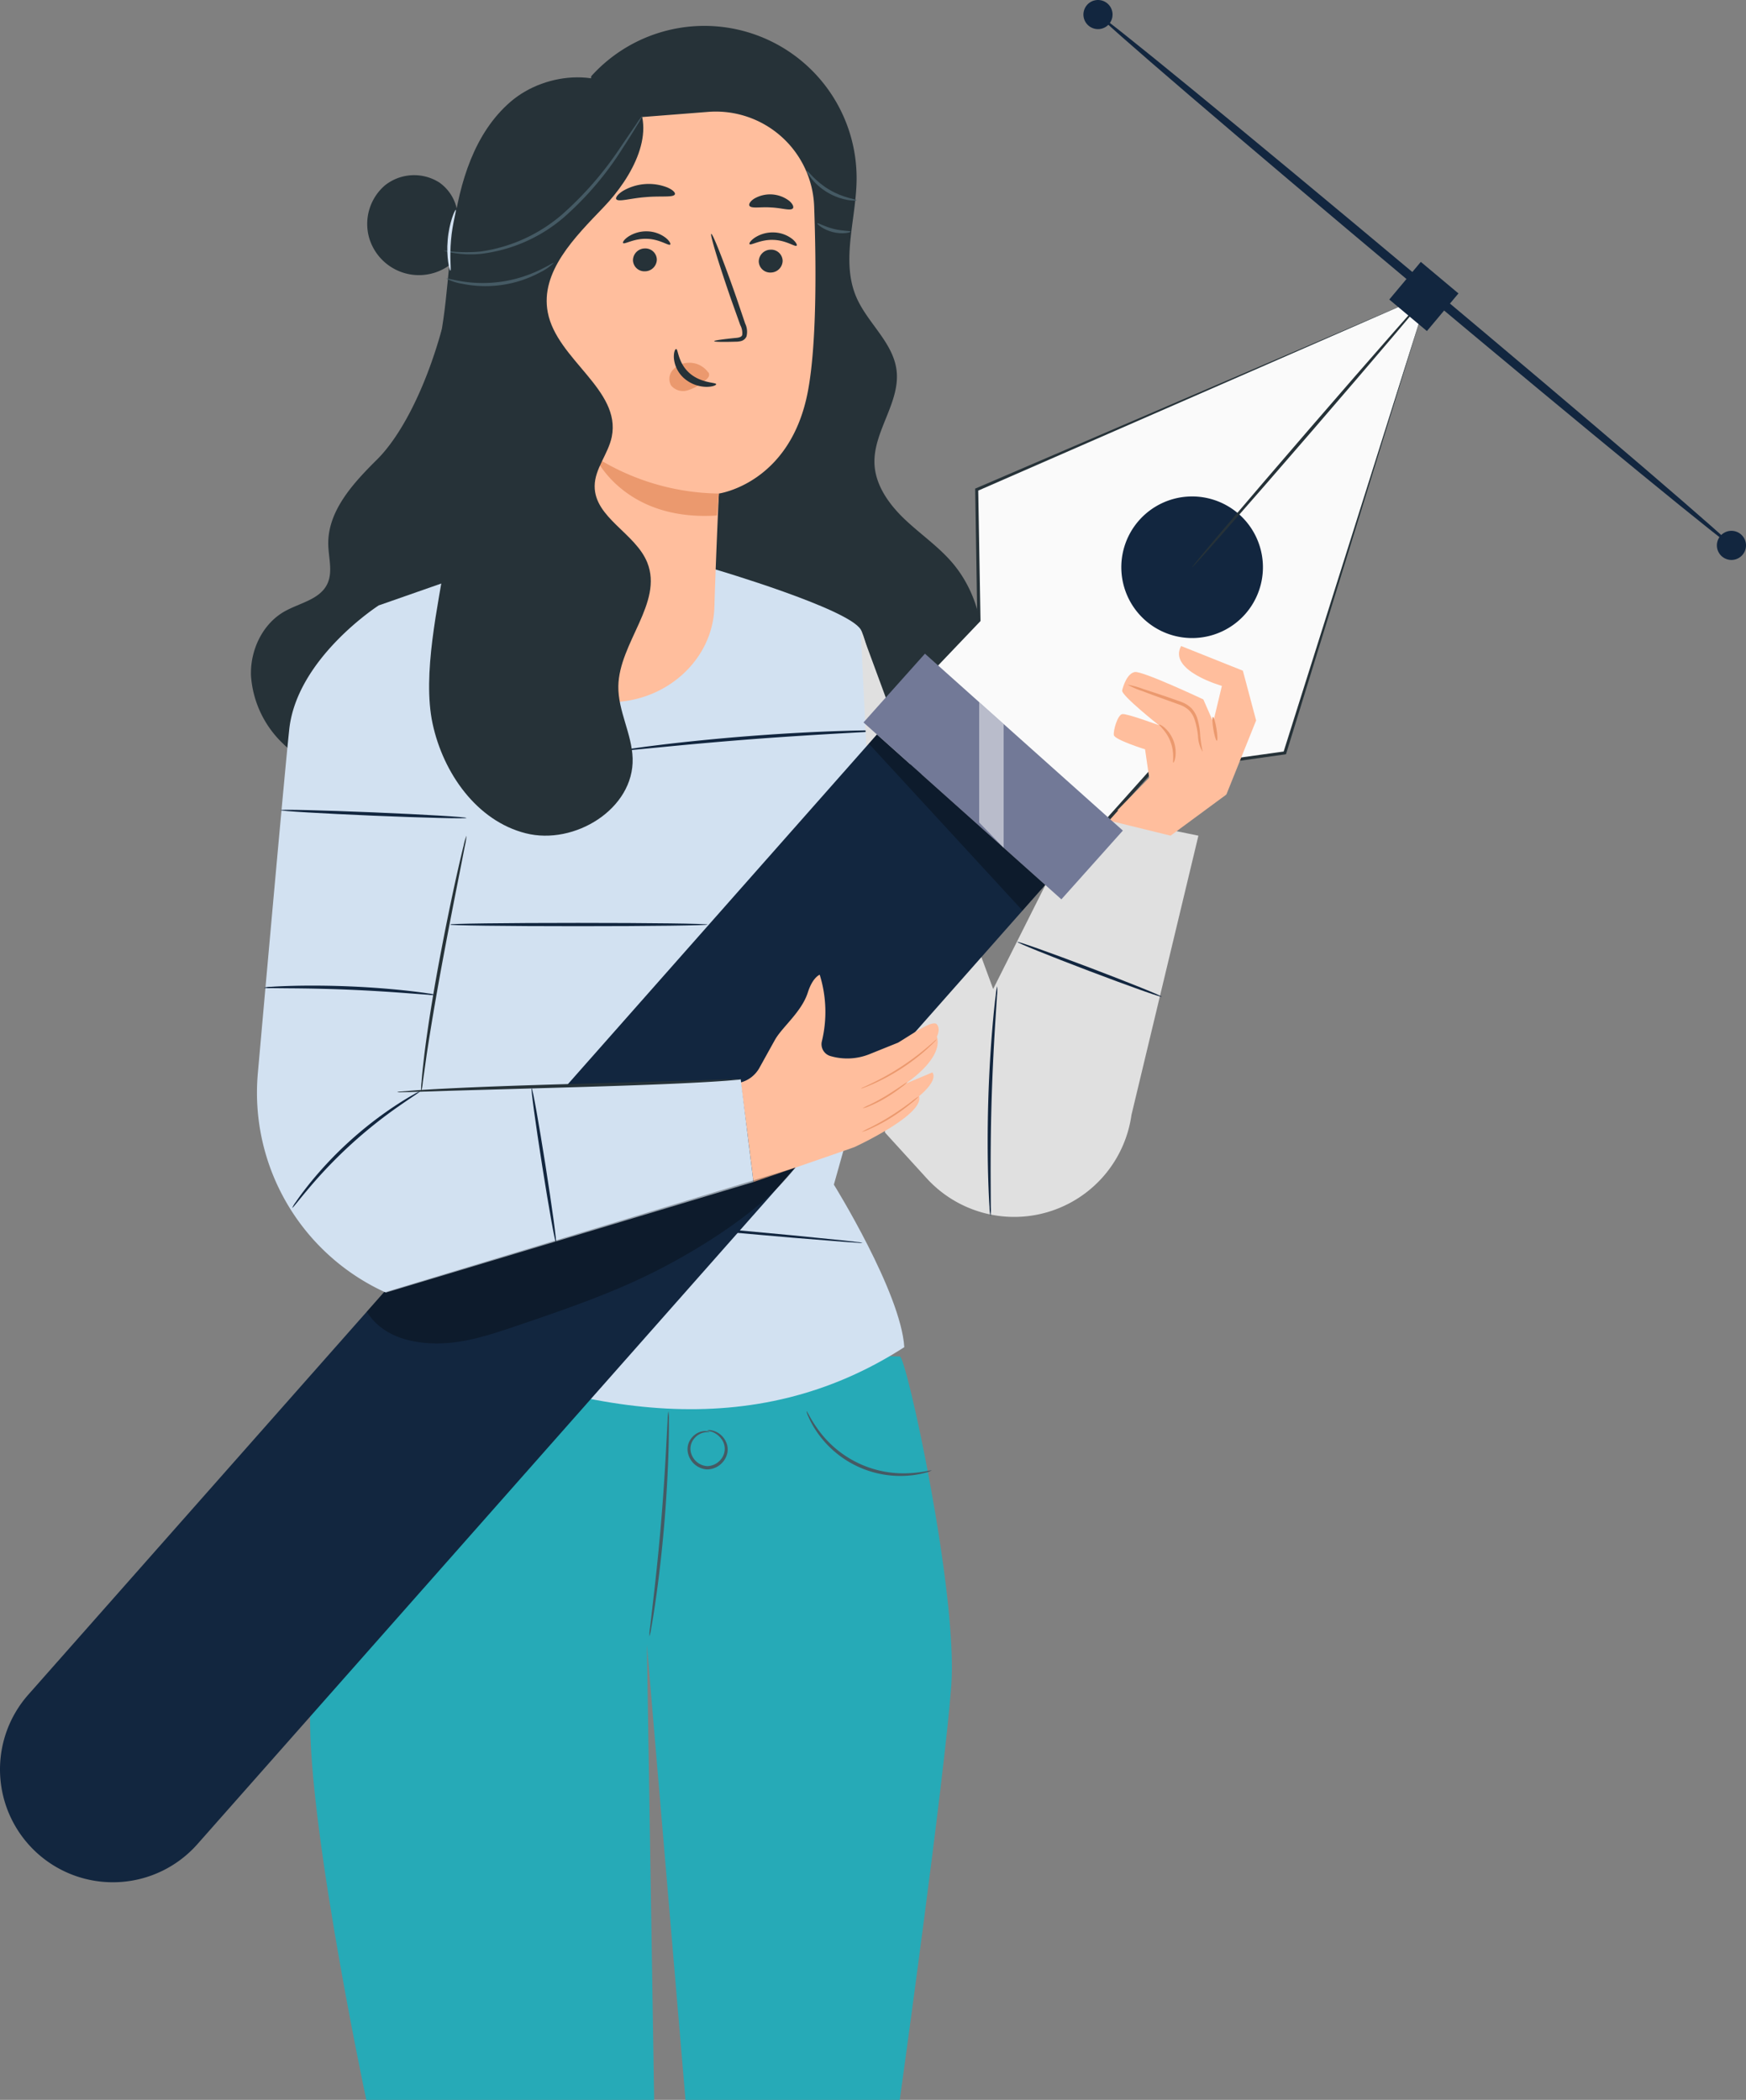 <svg xmlns="http://www.w3.org/2000/svg" width="331.478" height="398.676" viewBox="0 0 331.478 398.676"><rect x="0" y="0" width="331.478" height="398.676" fill="#808080" stroke="none"/><g transform="translate(0 0)"><g transform="translate(58.865 255.974)"><path d="M572.678,351.879c1.205-.259,11.069,44.924,9.782,62.5s-9.782,78.651-9.782,78.651H532l-7.334-86.436,1.382,86.436H471.4s-12.664-59.407-10.406-77.4,14.286-65.307,14.286-65.307Z" transform="translate(-460.723 -350.322)" fill="#26aab7"/><g transform="translate(64.403 11.961)"><path d="M517.626,360.215a8.7,8.7,0,0,1,.085,1.69c.015,1.087,0,2.66-.042,4.6-.088,3.887-.337,9.255-.835,15.167s-1.159,11.247-1.726,15.095c-.283,1.922-.534,3.476-.733,4.545a8.623,8.623,0,0,1-.366,1.652,8.783,8.783,0,0,1,.125-1.687c.14-1.2.319-2.732.533-4.568.453-3.857,1.039-9.187,1.54-15.09s.816-11.253,1.018-15.131c.1-1.846.179-3.388.242-4.593A8.924,8.924,0,0,1,517.626,360.215Z" transform="translate(-513.992 -360.215)" fill="#455a64"/></g><g transform="translate(71.668 15.552)"><path d="M523.714,363.249a1.48,1.48,0,0,1,.9-.014,3.726,3.726,0,0,1,2.115,1.272,3.868,3.868,0,0,1,.8,1.56,3.411,3.411,0,0,1-.146,2.029,4,4,0,0,1-3.652,2.546,3.933,3.933,0,0,1-3.539-2.7,3.438,3.438,0,0,1-.076-2.032,3.538,3.538,0,0,1,.891-1.517,3.325,3.325,0,0,1,2.241-1.037c.6-.006.9.155.885.183-.011.054-.325-.018-.863.062a3.291,3.291,0,0,0-1.938,1.1,2.972,2.972,0,0,0-.592,3.054,3.4,3.4,0,0,0,3,2.26,3.462,3.462,0,0,0,3.1-2.133,3.1,3.1,0,0,0-.465-3.094,3.783,3.783,0,0,0-1.828-1.314A8.068,8.068,0,0,1,523.714,363.249Z" transform="translate(-520.001 -363.185)" fill="#455a64"/></g><g transform="translate(94.257 11.944)"><path d="M562.435,371.453a3.51,3.51,0,0,1-1.065.4,16.654,16.654,0,0,1-3.055.563A19.2,19.2,0,0,1,540.552,364a16.547,16.547,0,0,1-1.5-2.72,3.564,3.564,0,0,1-.361-1.081c.106-.049.7,1.464,2.225,3.545a19.964,19.964,0,0,0,17.366,8.23C560.857,371.839,562.406,371.34,562.435,371.453Z" transform="translate(-538.685 -360.201)" fill="#455a64"/></g></g><path d="M487.675,190.312c-3.083,11.221-7.749,20.218-12.3,24.73s-9.419,9.8-9.256,16.2c.064,2.515.9,5.184-.2,7.447-1.427,2.94-5.231,3.576-8.081,5.178-4.213,2.368-6.563,7.385-6.392,12.215a19.636,19.636,0,0,0,6.009,12.826c3.54,3.563,9.147,6.055,13.545,3.628,2.656-1.465,4.169-4.334,5.507-7.057q10.4-21.144,18.818-43.185" transform="translate(-403.797 -127.793)" fill="#263238"/><path d="M506.456,152.208a28.908,28.908,0,0,1,50.386,19.651c-.079,7.514-3.018,15.388-.05,22.291,2.1,4.883,6.959,8.571,7.628,13.844.775,6.118-4.457,11.667-4.183,17.827.179,4.022,2.7,7.574,5.6,10.366s6.273,5.091,8.935,8.112c7.394,8.4,7.867,21.666,2.278,31.361s-16.38,15.776-27.493,17.092-22.438-1.746-32.273-7.084c-6.408-3.478-12.426-8.063-16.235-14.28s-5.114-14.266-2.1-20.907" transform="translate(-394.216 -137.732)" fill="#263238"/><g transform="translate(71.9 107.696)"><path d="M535.478,228.108s25.08,7.4,27.523,11.376,10.321,50.55,10.321,50.55l-15.405,54.86s12.733,20.5,13.368,30.858c-28.461,18.362-60.584,13.218-94.194-1.491l-2.384-53.645-3.2-85.691,20.707-7.246Z" transform="translate(-471.505 -227.679)" fill="#d2e1f1"/><g transform="translate(1.612 120.118)"><path d="M563.081,335.182a5.034,5.034,0,0,1-.922-.019l-2.636-.179-9.678-.773-31.909-2.784-31.9-2.969-9.662-.972-2.625-.3a5.075,5.075,0,0,1-.912-.146,5.022,5.022,0,0,1,.921.019l2.633.178,9.677.773,31.918,2.787,31.9,2.969,9.661.971,2.623.3A5.048,5.048,0,0,1,563.081,335.182Z" transform="translate(-472.838 -327.031)" fill="#12263f"/></g><g transform="translate(13.218 67.522)"><path d="M531.651,283.842c0,.174-11.018.314-24.6.314s-24.608-.14-24.608-.314,11.015-.314,24.608-.314S531.651,283.668,531.651,283.842Z" transform="translate(-482.438 -283.528)" fill="#12263f"/></g><g transform="translate(45.869 30.97)"><path d="M559.12,253.354a11.688,11.688,0,0,1-1.954.186l-5.33.3c-4.5.249-10.717.62-17.573,1.145s-13.058,1.107-17.545,1.548l-5.315.511a11.872,11.872,0,0,1-1.959.114,11.708,11.708,0,0,1,1.93-.358c1.248-.19,3.056-.434,5.3-.71,4.477-.554,10.678-1.205,17.545-1.734s13.092-.826,17.6-.961c2.255-.069,4.079-.1,5.341-.105A11.633,11.633,0,0,1,559.12,253.354Z" transform="translate(-509.444 -253.295)" fill="#12263f"/></g><g transform="translate(91.496 11.805)"><path d="M547.183,237.443l25.157,68.273,16.892-33.638,22.073,4.523-12.71,53.019a22.484,22.484,0,0,1-17.728,18.9h0a22.483,22.483,0,0,1-21.153-6.874l-7.9-8.671Z" transform="translate(-547.183 -237.443)" fill="#e0e0e0"/><g transform="translate(24.113 67.758)"><path d="M567.658,337.135a9.1,9.1,0,0,1-.181-1.712c-.078-1.1-.156-2.7-.224-4.681-.135-3.955-.19-9.424-.015-15.461s.554-11.5.92-15.435c.183-1.971.354-3.562.5-4.66a9,9,0,0,1,.282-1.7,9,9,0,0,1-.037,1.72c-.078,1.224-.178,2.792-.3,4.672-.253,3.944-.556,9.394-.734,15.421s-.191,11.482-.17,15.433c.01,1.885.017,3.457.023,4.681A8.962,8.962,0,0,1,567.658,337.135Z" transform="translate(-567.127 -293.487)" fill="#12263f"/></g><g transform="translate(29.755 59.325)"><path d="M599.2,296.932c-.062.163-6.248-2.036-13.817-4.911s-13.656-5.339-13.594-5.5,6.248,2.036,13.818,4.912S599.266,296.77,599.2,296.932Z" transform="translate(-571.794 -286.512)" fill="#12263f"/></g></g></g><path d="M608.471,263.373l-10.589,7.807-11.76-2.887,2.82-3.126Z" transform="translate(-375.648 -112.522)" fill="#ffbe9d"/><g transform="translate(0 55.83)"><g transform="translate(175.698 0.001)"><path d="M652.7,184.78l-85.691,37.126.418,24.832-9.7,10.158,32.738,29.262,9.562-10.7,25.477-3.567Z" transform="translate(-557.281 -184.78)" fill="#fafafa"/><path d="M652.774,184.78c-.752,2.436-11.088,35.922-26.916,87.2l-.054.174-.18.025-25.475,3.585.185-.1-9.557,10.7-.208.232-.232-.208c-5.362-4.79-10.989-9.818-16.713-14.935L557.6,257.129l-.239-.215.223-.232,9.7-10.154-.085.216c-.139-8.592-.273-16.888-.4-24.832l0-.195.178-.076,85.806-36.86L567.2,222.171l.174-.27c.139,7.944.284,16.238.434,24.832l0,.126-.087.091-9.691,10.162-.018-.449,16.029,14.323,16.708,14.94-.439.024,9.566-10.694.075-.083.111-.016,25.48-3.548-.234.2C641.461,220.632,652.008,187.21,652.774,184.78Z" transform="translate(-557.358 -184.78)" fill="#263238"/></g><path d="M611.578,238.962a13.442,13.442,0,1,1-1.064-18.98A13.442,13.442,0,0,1,611.578,238.962Z" transform="translate(-375.232 -178.137)" fill="#12263f"/><g transform="translate(226.324)"><path d="M644.022,184.78c.132.114-9.789,11.818-22.155,26.138s-22.5,25.841-22.634,25.728,9.787-11.814,22.158-26.139S643.891,184.666,644.022,184.78Z" transform="translate(-599.232 -184.779)" fill="#263238"/></g><path d="M419.183,466.406h0a21.427,21.427,0,0,1-1.777-30.164l161.114-182.3L610.47,282.5,449.516,464.619A21.426,21.426,0,0,1,419.183,466.406Z" transform="translate(-412.035 -170.324)" fill="#12263f"/><rect width="17.509" height="50.394" transform="translate(163.932 81.333) rotate(-48.209)" fill="#727997"/></g><g transform="translate(205.689)"><rect width="9.328" height="9.328" transform="matrix(0.766, 0.642, -0.642, 0.766, 64.053, 49.721)" fill="#12263f"/><g transform="translate(2.762 2.761)"><path d="M705.468,242.3c-.31.369-27.651-22.038-61.064-50.039s-60.261-51.008-59.953-51.376,27.645,22.033,61.07,50.043S705.776,241.936,705.468,242.3Z" transform="translate(-584.449 -140.884)" fill="#12263f"/></g><path d="M686.517,226.5a2.764,2.764,0,1,1-.343-3.894A2.764,2.764,0,0,1,686.517,226.5Z" transform="translate(-561.373 -121.178)" fill="#12263f"/><path d="M587.047,143.141a2.764,2.764,0,1,1-.343-3.894A2.764,2.764,0,0,1,587.047,143.141Z" transform="translate(-582.164 -138.601)" fill="#12263f"/></g><path d="M550,253.939l31.95,28.557-4.31,4.876-29.177-31.695Z" transform="translate(-383.518 -114.494)" opacity="0.3"/><path d="M565.793,248.865v22.851l4.646,4.785V253.018Z" transform="translate(-379.897 -115.554)" fill="#fff" opacity="0.5"/><g transform="translate(211.45 122.652)"><path d="M599.711,240.049l11.728,4.684,2.514,9.45-5.65,14.066-20.723,3.015,6.07-6.2-.781-5.4s-5.782-1.814-5.924-2.7.717-3.852,1.6-3.993,6.951,2.115,6.951,2.115-7.178-5.681-6.976-6.594.971-3.247,2.4-3.506,13.013,5.2,13.013,5.2l1.881,4.287,1.639-6.856S597.168,244.728,599.711,240.049Z" transform="translate(-586.929 -240.049)" fill="#ffbe9d"/><g transform="translate(8.625 14.909)"><path d="M596.745,259.625c.07.021.289-.406.4-1.168a6.367,6.367,0,0,0-2.012-5.436c-.578-.508-1.023-.69-1.061-.63-.116.14,1.411,1.239,2.153,3.315C597.012,257.766,596.567,259.594,596.745,259.625Z" transform="translate(-594.063 -252.381)" fill="#eb996e"/></g><g transform="translate(2.623 7.327)"><path d="M603.356,258.889a25.767,25.767,0,0,1-.464-3.073,13.431,13.431,0,0,0-.59-3.4,5.047,5.047,0,0,0-1.081-1.816,5.361,5.361,0,0,0-1.915-1.2c-2.805-1.018-5.329-1.84-7.178-2.437a16.185,16.185,0,0,0-3.029-.834,16.159,16.159,0,0,0,2.887,1.238c1.8.7,4.342,1.6,7.092,2.595a4.931,4.931,0,0,1,1.718,1.057,4.6,4.6,0,0,1,.982,1.6,14.806,14.806,0,0,1,.688,3.258A6.269,6.269,0,0,0,603.356,258.889Z" transform="translate(-589.099 -246.109)" fill="#eb996e"/></g><g transform="translate(18.719 13.462)"><path d="M603.263,255.709c.166-.028.132-1.063-.075-2.312s-.507-2.242-.672-2.214-.131,1.061.075,2.312S603.1,255.736,603.263,255.709Z" transform="translate(-602.412 -251.184)" fill="#eb996e"/></g></g><g transform="translate(140.627 185.062)"><path d="M530.768,331.027s18.806-6.459,19.246-6.667,13.28-6.188,12.187-9.63c0,0,3.663-2.892,2.533-4.516l-5.149,2.165s7.3-4.725,6.006-8.972c0,0,.757-1.439-.025-2.329s-4.548,1.8-7.348,3.487l-5.418,2.182a11.318,11.318,0,0,1-7.428.359h0a2.338,2.338,0,0,1-1.627-2.757,23.7,23.7,0,0,0-.4-12.681s-1.336.471-2.256,3.368c-1.184,3.718-4.9,6.581-6.26,9.026-.78,1.4-2.018,3.637-2.933,5.288a5.751,5.751,0,0,1-3.55,2.77l1.289,9.8Z" transform="translate(-528.35 -291.67)" fill="#ffbe9d"/><g transform="translate(22.803 12.273)"><path d="M547.211,311.164a2.918,2.918,0,0,0,.65-.2c.412-.146,1-.384,1.716-.7a39.517,39.517,0,0,0,10.228-6.643c.58-.526,1.037-.965,1.34-1.282a2.8,2.8,0,0,0,.449-.513,2.846,2.846,0,0,0-.532.424c-.326.289-.8.7-1.4,1.2a48.565,48.565,0,0,1-10.176,6.61c-.7.341-1.272.609-1.67.791A2.855,2.855,0,0,0,547.211,311.164Z" transform="translate(-547.211 -301.821)" fill="#eb996e"/></g><g transform="translate(23.128 20.372)"><path d="M547.48,313.508a5.479,5.479,0,0,0,1.384-.456A23.417,23.417,0,0,0,552,311.46a31.509,31.509,0,0,0,2.9-1.985,6.337,6.337,0,0,0,1.1-.951c-.06-.082-1.833,1.256-4.16,2.669-1.167.7-2.26,1.271-3.064,1.659A8.78,8.78,0,0,0,547.48,313.508Z" transform="translate(-547.48 -308.52)" fill="#eb996e"/></g><g transform="translate(22.965 23.056)"><path d="M547.345,317.545a9.182,9.182,0,0,0,1.768-.678,33.025,33.025,0,0,0,4.018-2.173,37.622,37.622,0,0,0,3.7-2.678,9.794,9.794,0,0,0,1.4-1.274,13.4,13.4,0,0,0-1.534,1.1c-.933.7-2.234,1.639-3.731,2.589s-2.911,1.711-3.947,2.238A14.965,14.965,0,0,0,547.345,317.545Z" transform="translate(-547.345 -310.74)" fill="#eb996e"/></g></g><g transform="translate(48.786 114.942)"><path d="M546.645,343.149,476.859,364.14A41.663,41.663,0,0,1,452.551,322.5c2.192-24.663,5.1-57.105,5.959-65.249,1.427-13.578,16.99-23.578,16.99-23.578,21.412,1.393,16.66,43.717,16.66,43.717l-8.611,48.686,60.677-2.431Z" transform="translate(-452.387 -233.672)" fill="#d2e1f1"/><g transform="translate(31.145 43.717)"><path d="M478.166,318.517a11.486,11.486,0,0,1,.085-1.945c.08-1.251.283-3.053.54-5.279.549-4.447,1.493-10.566,2.742-17.283s2.51-12.777,3.493-17.146c.491-2.184.906-3.948,1.211-5.163a11.2,11.2,0,0,1,.539-1.87,11.91,11.91,0,0,1-.3,1.924c-.261,1.337-.6,3.088-1.016,5.2-.87,4.39-2.067,10.454-3.309,17.168s-2.258,12.806-2.921,17.228c-.3,2.131-.548,3.9-.737,5.245A11.387,11.387,0,0,1,478.166,318.517Z" transform="translate(-478.147 -269.831)" fill="#263238"/></g><g transform="translate(26.614 89.944)"><path d="M539.626,308.094a2.656,2.656,0,0,1-.659.1l-1.9.162c-1.648.125-4.034.277-6.984.423-5.9.3-14.056.589-23.063.845l-23.068.661-6.989.222-1.9.045a2.6,2.6,0,0,1-.665-.028,2.694,2.694,0,0,1,.658-.1l1.9-.162c1.648-.126,4.034-.277,6.984-.423,5.9-.3,14.057-.589,23.068-.845l23.063-.661,6.989-.222,1.9-.045A2.662,2.662,0,0,1,539.626,308.094Z" transform="translate(-474.4 -308.066)" fill="#263238"/></g><g transform="translate(1.322 72.192)"><path d="M485.964,295.137a5.072,5.072,0,0,1-1.284-.022l-3.476-.259c-2.934-.226-6.987-.507-11.469-.7s-8.547-.245-11.489-.266l-3.486-.033a5.064,5.064,0,0,1-1.28-.086,5.042,5.042,0,0,1,1.274-.16c.822-.063,2.014-.121,3.487-.167,2.946-.093,7.023-.105,11.521.082s8.556.543,11.484.881c1.464.169,2.646.328,3.46.458A5.051,5.051,0,0,1,485.964,295.137Z" transform="translate(-453.48 -293.384)" fill="#12263f"/></g><g transform="translate(4.486 38.806)"><path d="M491.386,267.313c-.007.174-7.913-.017-17.656-.426s-17.639-.88-17.632-1.053,7.912.016,17.658.424S491.393,267.139,491.386,267.313Z" transform="translate(-456.097 -265.77)" fill="#12263f"/></g><g transform="translate(6.696 92.274)"><path d="M457.929,332.106a5.188,5.188,0,0,1,.672-1.117c.463-.7,1.179-1.679,2.1-2.861A71.887,71.887,0,0,1,477.947,312.4c1.26-.811,2.3-1.434,3.039-1.83a5.239,5.239,0,0,1,1.174-.568c.052.087-1.521,1.06-3.966,2.769a88.409,88.409,0,0,0-17.147,15.643C459.123,330.688,458.011,332.165,457.929,332.106Z" transform="translate(-457.925 -309.993)" fill="#12263f"/></g><g transform="translate(52.121 91.656)"><path d="M500.149,338.85c-.172.027-1.348-6.526-2.626-14.634s-2.176-14.706-2-14.733,1.347,6.524,2.626,14.635S500.321,338.823,500.149,338.85Z" transform="translate(-495.498 -309.483)" fill="#12263f"/></g></g><g transform="translate(69.638 221.685)" opacity="0.3"><path d="M472.833,345.687l78.156-23.726c-5.86,7.707-17.267,14.9-25.873,19.333s-17.811,7.568-26.978,10.684c-4.982,1.694-10.082,3.407-15.344,3.361s-10.4-1.556-13.16-6.033Z" transform="translate(-469.634 -321.961)"/></g><g transform="translate(67.521 14.681)"><path d="M486.294,177.352a8.267,8.267,0,0,0-2.881-9.833,8.9,8.9,0,0,0-10.355.53,9.652,9.652,0,0,0-2.964,10.055,9.849,9.849,0,0,0,19.16-1.382" transform="translate(-467.503 -147.533)" fill="#263238"/><g transform="translate(29.212 6.507)"><path d="M493.3,159.028l-.045,5.711-1.211,85.491c-.14,9.925,8.282,17.949,18.909,18.019h0c10.734.07,19.676-7.994,19.983-18.017.323-10.521.855-21.591.855-21.591s13.617-1.876,16.913-19.483c1.638-8.757,1.595-23.189,1.177-35a18.683,18.683,0,0,0-20.118-17.978Z" transform="translate(-492.044 -156.126)" fill="#ffbe9d"/><g transform="translate(45.544 22.942)"><g transform="translate(1.775 3.274)"><path d="M535.714,179.921a2.269,2.269,0,0,1-2.25,2.228,2.17,2.17,0,0,1-2.281-2.109,2.269,2.269,0,0,1,2.247-2.229A2.171,2.171,0,0,1,535.714,179.921Z" transform="translate(-531.183 -177.81)" fill="#263238"/></g><path d="M538.675,177.611c-.289.288-1.973-1.03-4.413-1.092-2.437-.1-4.263,1.111-4.519.8-.127-.135.174-.661.97-1.208a6.229,6.229,0,0,1,3.628-1.01,5.988,5.988,0,0,1,3.5,1.238C538.578,176.941,538.818,177.482,538.675,177.611Z" transform="translate(-529.715 -175.102)" fill="#263238"/></g><g transform="translate(21.54 22.736)"><g transform="translate(1.896 3.246)"><path d="M515.959,179.728a2.268,2.268,0,0,1-2.25,2.227,2.168,2.168,0,0,1-2.28-2.109,2.268,2.268,0,0,1,2.248-2.229A2.17,2.17,0,0,1,515.959,179.728Z" transform="translate(-511.429 -177.616)" fill="#263238"/></g><path d="M518.822,177.441c-.289.288-1.974-1.031-4.413-1.092-2.437-.1-4.263,1.11-4.521.8-.126-.135.173-.661.971-1.208a6.228,6.228,0,0,1,3.628-1.011,5.98,5.98,0,0,1,3.5,1.239C518.723,176.77,518.964,177.311,518.822,177.441Z" transform="translate(-509.861 -174.931)" fill="#263238"/></g><g transform="translate(38.275 23.222)"><path d="M524.287,195.7c-.007-.139,1.517-.359,3.985-.606.624-.047,1.217-.155,1.335-.578a3.184,3.184,0,0,0-.365-1.858q-.816-2.287-1.713-4.8c-2.372-6.827-4.072-12.434-3.8-12.527s2.423,5.364,4.8,12.192q.854,2.524,1.633,4.823a3.61,3.61,0,0,1,.256,2.454,1.565,1.565,0,0,1-1.05.884,4.262,4.262,0,0,1-1.063.117C525.828,195.87,524.293,195.839,524.287,195.7Z" transform="translate(-523.703 -175.334)" fill="#263238"/></g><g transform="translate(16.24 65.544)"><path d="M528.986,217.31a45,45,0,0,1-23.509-6.971s5.41,12.307,23.155,11.14Z" transform="translate(-505.477 -210.339)" fill="#eb996e"/></g><g transform="translate(30.343 47.686)"><path d="M524.465,197.323a4.4,4.4,0,0,0-3.9-1.741,4.019,4.019,0,0,0-2.813,1.41,2.546,2.546,0,0,0-.273,2.9,2.953,2.953,0,0,0,3.177.9,9.238,9.238,0,0,0,3.17-1.775,2.721,2.721,0,0,0,.717-.7.816.816,0,0,0,.022-.908" transform="translate(-517.141 -195.568)" fill="#eb996e"/></g><g transform="translate(31.197 45.078)"><path d="M518.282,193.412c.4-.013.33,2.637,2.546,4.58s5.043,1.729,5.054,2.1c.033.167-.643.5-1.837.5a6.6,6.6,0,0,1-4.223-1.6,5.753,5.753,0,0,1-1.964-3.836C517.787,194.04,518.1,193.391,518.282,193.412Z" transform="translate(-517.848 -193.412)" fill="#263238"/></g><g transform="translate(20.228 13.734)"><path d="M519.944,169.449c-.259.658-2.688.276-5.56.542-2.878.209-5.21.983-5.574.377-.162-.289.258-.9,1.209-1.518a9.7,9.7,0,0,1,8.482-.7C519.541,168.6,520.055,169.137,519.944,169.449Z" transform="translate(-508.776 -167.486)" fill="#263238"/></g><g transform="translate(45.504 15.715)"><path d="M537.979,171.773c-.445.542-2.11-.08-4.131-.162-2.018-.154-3.743.268-4.122-.322-.164-.287.12-.834.883-1.338a5.984,5.984,0,0,1,6.65.389C537.958,170.93,538.177,171.507,537.979,171.773Z" transform="translate(-529.682 -169.124)" fill="#263238"/></g></g><path d="M520.591,154.554c4.724,6.283-.195,15.179-5.638,20.851s-12.079,12.258-10.594,19.978c1.723,8.949,13.964,14.682,12.146,23.614-.664,3.261-3.235,6.039-3.247,9.366-.021,6.005,7.749,8.924,9.985,14.5,3.066,7.637-5.362,15.254-5.49,23.483-.073,4.673,2.574,9.031,2.715,13.7.289,9.569-11.029,16.573-20.308,14.219S484.524,282.853,482.5,273.5s1.043-22.513,2.541-31.969l-16.077,3.727c-3-2.854,1.1-5.892,1.775-9.973,1.693-10.234,8.418-18.9,11.62-28.765,2.8-8.624,2.817-17.861,4.041-26.845s4.008-18.346,10.868-24.272,18.737-6.656,24.287.513" transform="translate(-467.883 -150.744)" fill="#263238"/><g transform="translate(16.652 7.283)"><path d="M481.656,182.345a28.293,28.293,0,0,0,7.087.21,30.17,30.17,0,0,0,15.38-6.963,64.662,64.662,0,0,0,11.238-12.95c1.2-1.754,2.191-3.209,2.95-4.322a11.439,11.439,0,0,1,1.137-1.551,11.119,11.119,0,0,1-.93,1.684c-.636,1.062-1.574,2.587-2.788,4.439a59.807,59.807,0,0,1-11.2,13.184A29.5,29.5,0,0,1,488.789,183a19.751,19.751,0,0,1-5.263-.18,12.238,12.238,0,0,1-1.4-.312A1.562,1.562,0,0,1,481.656,182.345Z" transform="translate(-481.656 -156.768)" fill="#455a64"/></g><g transform="translate(17.222 35.218)"><path d="M502.519,179.881a9.633,9.633,0,0,1-2.581,1.8,21.921,21.921,0,0,1-14.821,2.168,9.652,9.652,0,0,1-2.989-.987c.034-.1,1.178.254,3.068.549a24.853,24.853,0,0,0,14.54-2.128C501.464,180.463,502.459,179.793,502.519,179.881Z" transform="translate(-482.128 -179.874)" fill="#455a64"/></g><g transform="translate(85.64 17.739)"><path d="M548.17,171.017c.03.155-2.707.2-5.5-1.476-2.817-1.649-4.088-4.072-3.938-4.12.155-.12,1.592,2.025,4.258,3.579C545.629,170.592,548.2,170.824,548.17,171.017Z" transform="translate(-538.717 -165.416)" fill="#455a64"/></g><g transform="translate(87.641 27.7)"><path d="M546.691,175.25c.042.157-1.509.563-3.374.089s-3.048-1.545-2.938-1.665c.108-.152,1.36.634,3.09,1.053C545.193,175.17,546.67,175.066,546.691,175.25Z" transform="translate(-540.372 -173.655)" fill="#455a64"/></g><g transform="translate(17.398 25.161)"><path d="M482.859,183.1c-.152.041-.81-2.581-.508-5.863.279-3.285,1.387-5.75,1.529-5.682.18.06-.633,2.552-.9,5.738C482.684,180.476,483.048,183.072,482.859,183.1Z" transform="translate(-482.273 -171.555)" fill="#d2e1f1"/></g></g></g></svg>